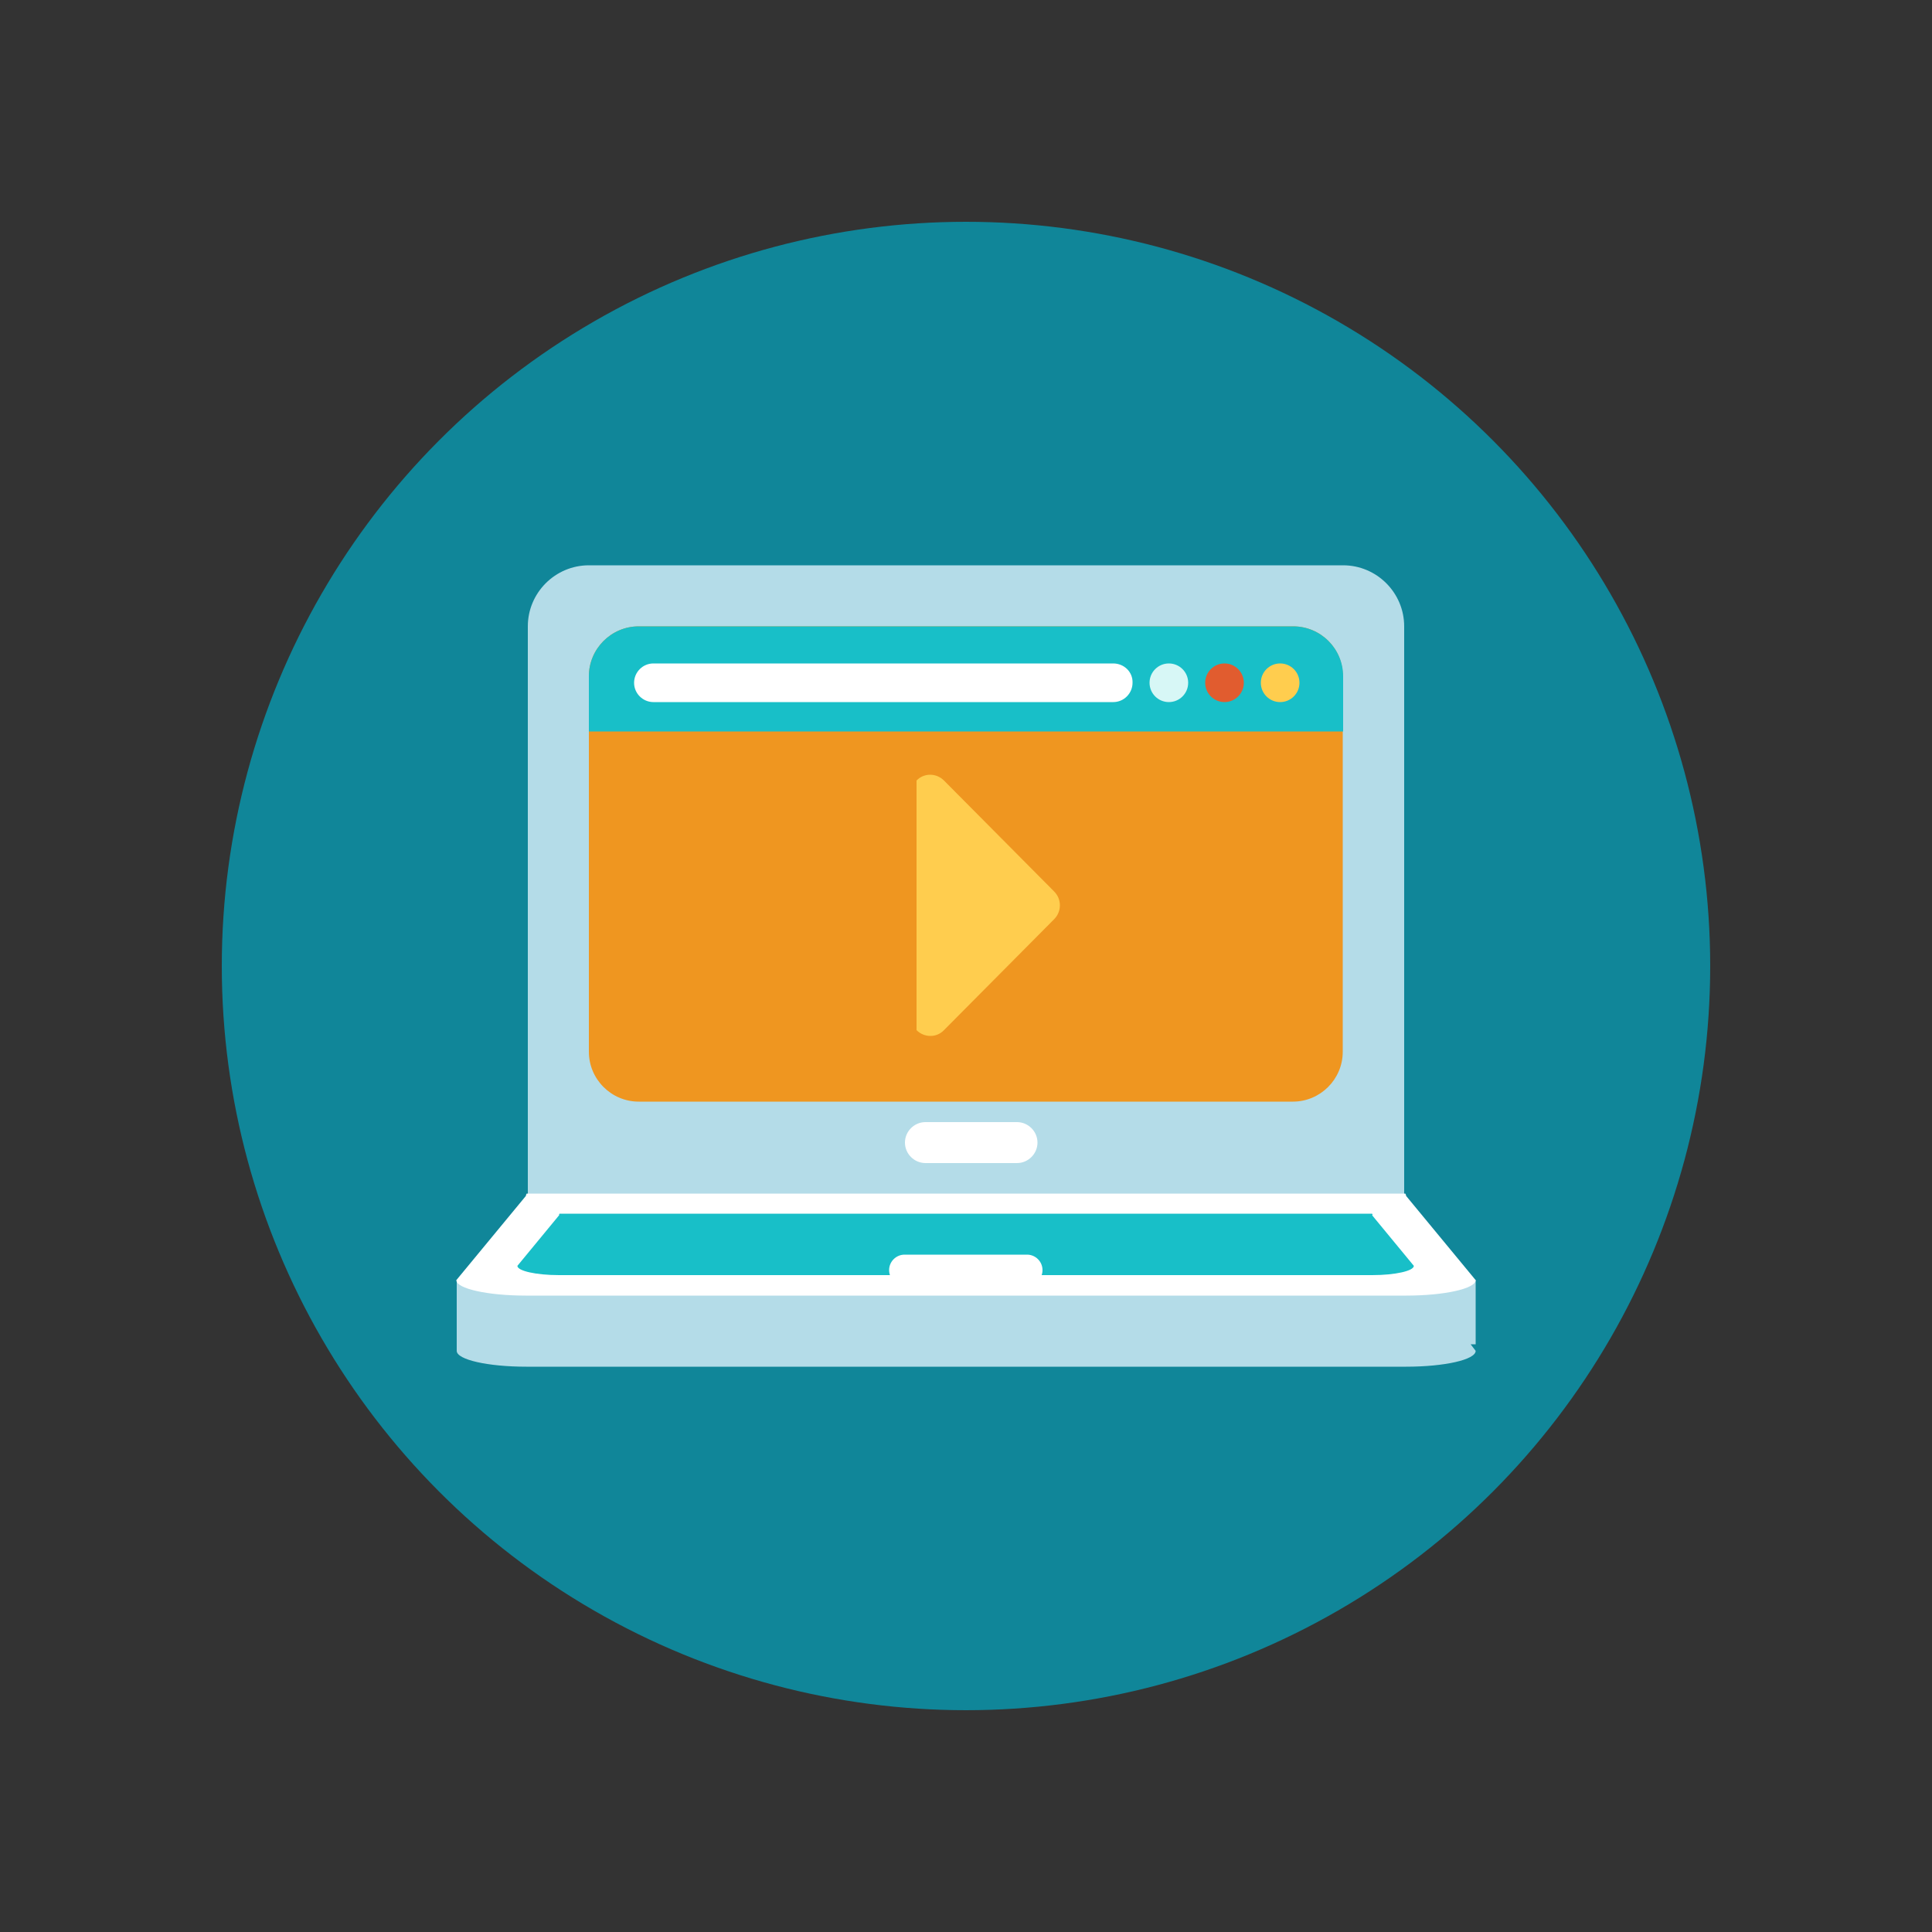 <?xml version="1.0" encoding="utf-8"?>
<!-- Generator: Adobe Illustrator 18.1.0, SVG Export Plug-In . SVG Version: 6.00 Build 0)  -->
<svg version="1.1" id="Layer_1" xmlns="http://www.w3.org/2000/svg" xmlns:xlink="http://www.w3.org/1999/xlink" x="0px" y="0px"
	 viewBox="0 0 500 500" enable-background="new 0 0 500 500" xml:space="preserve">
<rect x="0" y="0" width="500" height="500" fill="#333333" stroke="none"/>
<g>
	<circle fill="#108699" cx="250" cy="250" r="192.6"/>
	<g>
		<g>
			<g>
				<path fill="#B4DCE8" d="M347.6,146.3H345H155h-2.6c-8.7,0-15.8,7.1-15.8,15.8v165.2c0,8.7,7.1,15.8,15.8,15.8h2.6H345h2.6
					c8.7,0,15.8-7.1,15.8-15.8V162.1C363.4,153.4,356.3,146.3,347.6,146.3z"/>
				<g>
					<path fill="#EF9620" d="M334.7,162.1h-2.1H167.4h-2.1c-7.1,0-12.9,5.8-12.9,12.9v97.2c0,7.1,5.8,12.9,12.9,12.9h2.1h165.1h2.1
						c7.1,0,12.9-5.8,12.9-12.9V175C347.6,167.9,341.8,162.1,334.7,162.1z"/>
				</g>
				<path fill="#FFFFFF" d="M263.2,290.4h-23.7c-2.9,0-5.3,2.4-5.3,5.3c0,2.9,2.4,5.3,5.3,5.3h23.7c2.9,0,5.3-2.4,5.3-5.3
					C268.5,292.8,266.1,290.4,263.2,290.4z"/>
				<path fill="#B4DCE8" d="M363.9,327c0-0.2-0.1-0.4-0.2-0.6H136.3c-0.1,0.2-0.2,0.4-0.2,0.6l-3.4,4.3h-14.5v18.3
					c0,2.3,8.1,4.1,18,4.1H238h9h116.9c9.9,0,18-1.8,18-4.1l-1.3-1.7h1.3v-16.6h-14.5L363.9,327z"/>
				<path fill="#FFFFFF" d="M363.7,308.9H136.3c-0.1,0.2-0.2,0.4-0.2,0.6l-18,21.8c0,2.2,8.1,4,18,4H238h9h116.9c9.9,0,18-1.8,18-4
					l-18-21.8C363.9,309.3,363.8,309.1,363.7,308.9z"/>
				<path fill="#18BFC8" d="M355.1,314.1h-73.9h-62.5h-73.9c-0.1,0.1-0.1,0.2-0.1,0.4l-10.8,13.1c0,1.3,4.8,2.4,10.8,2.4h61.1h5.4
					h7.3h61.1h1.7h3.7h70.1c6,0,10.8-1.1,10.8-2.4l-10.8-13.1C355.3,314.4,355.2,314.3,355.1,314.1z"/>
				<path fill="#FFFFFF" d="M265.8,324.7h-31.7c-2.2,0-4,1.8-4,4c0,2.2,1.8,4,4,4h31.7c2.2,0,4-1.8,4-4
					C269.8,326.5,268,324.7,265.8,324.7z"/>
			</g>
			<g>
				<path fill="#FFCD4E" d="M244.3,202c-2-2-5.2-2-7.1,0v64.6c2,2,5.2,2,7.1,0l28.5-28.7c2-2,2-5.2,0-7.2L244.3,202z"/>
			</g>
		</g>
		<path fill="#18BFC8" d="M334.7,162.1h-2.1H167.4h-2.1c-7.1,0-12.9,5.8-12.9,12.9v14.3h195.2V175
			C347.6,167.9,341.8,162.1,334.7,162.1z"/>
		<g>
			<circle fill="#D7F7F6" cx="302.5" cy="176.7" r="5"/>
			<circle fill="#E15C2F" cx="316.9" cy="176.7" r="5"/>
			<circle fill="#FFCD4E" cx="331.3" cy="176.7" r="5"/>
			<path fill="#FFFFFF" d="M288.1,171.7h-70.8h-23h-25.2c-2.8,0-5,2.3-5,5c0,2.8,2.3,5,5,5h25.2h23h70.8c2.8,0,5-2.3,5-5
				C293.2,173.9,290.9,171.7,288.1,171.7z"/>
		</g>
	</g>
</g>
</svg>
